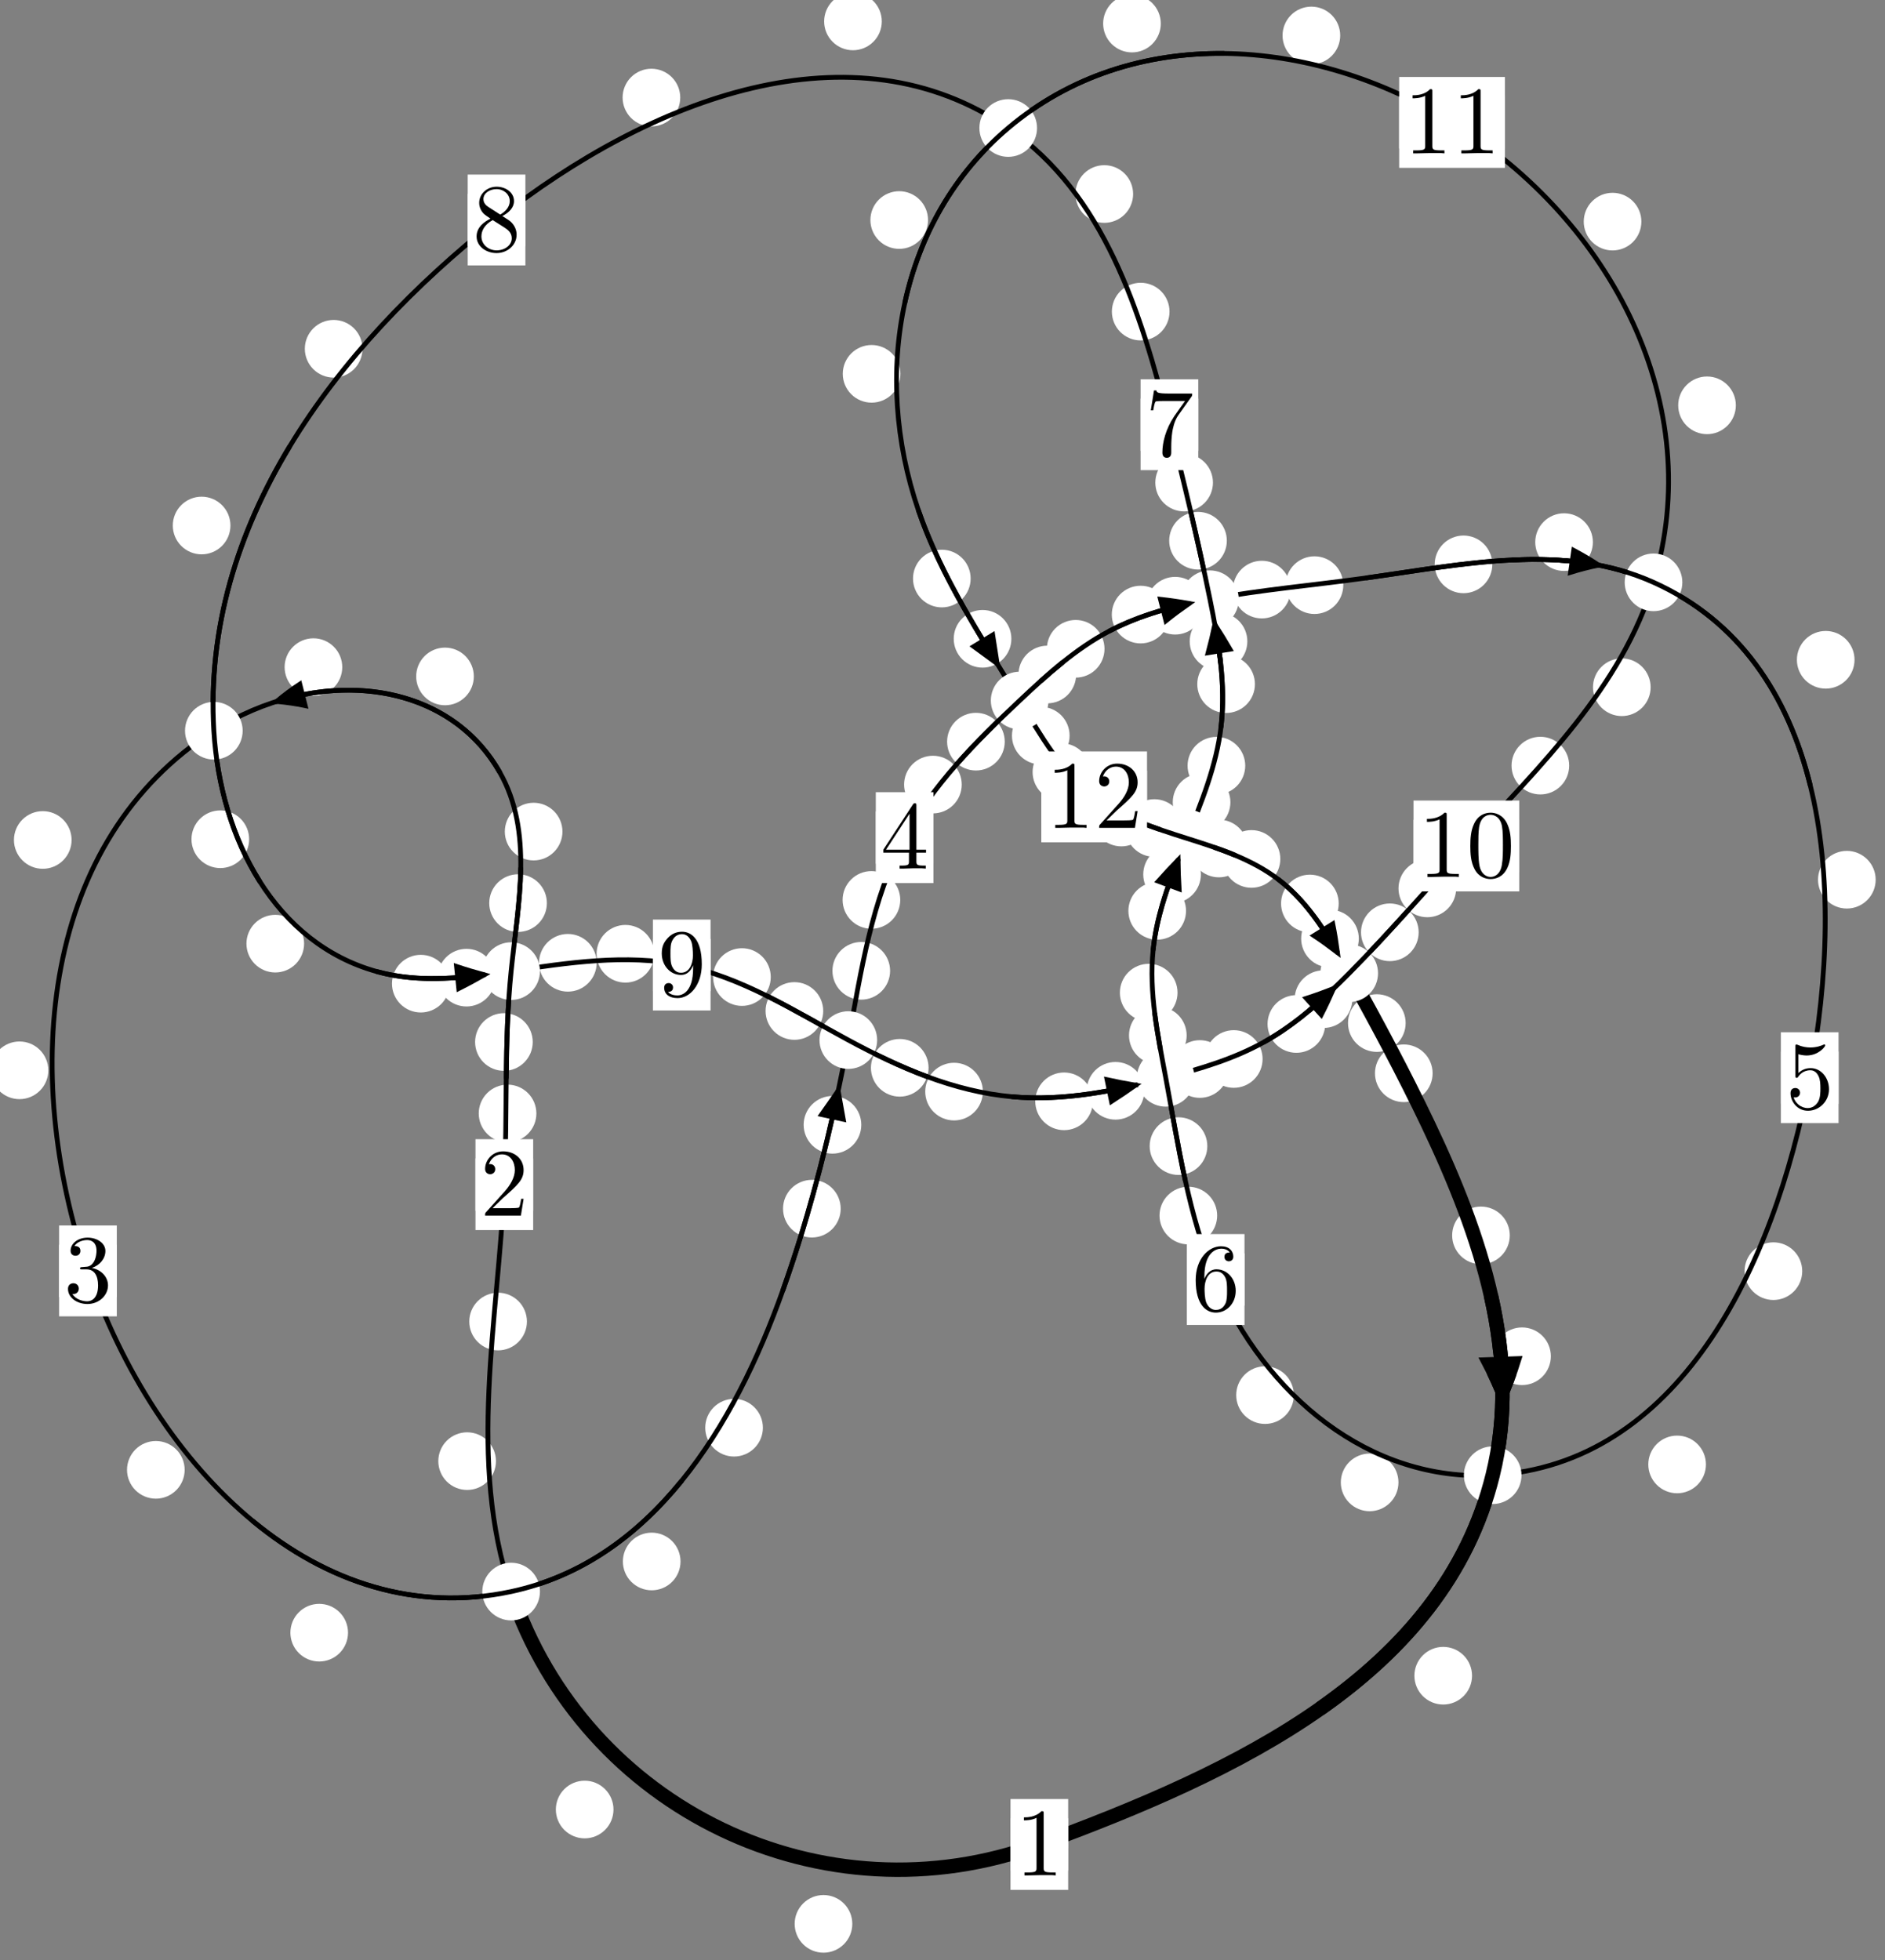 <?xml version="1.0"?>
<!-- Created by MetaPost 1.999 on 2021.07.06:0017 -->
<svg version="1.1" xmlns="http://www.w3.org/2000/svg" xmlns:xlink="http://www.w3.org/1999/xlink" width="195.455" height="203.206" viewBox="0 0 195.455 203.206">
<rect x="0" y="0" width="195.455" height="203.206" fill="#808080" stroke="none"/>
<!-- Original BoundingBox: -53.967941 -37.437454 141.487518 165.768677 -->
  <defs>
    <g transform="scale(0.01,0.01)" id="GLYPHcmr10_48">
      <path style="fill-rule: evenodd;" d="M460 -320C460 -400,455 -480,420 -554C374 -650,292 -666,250 -666C190 -666,117 -640,76 -547C44 -478,39 -400,39 -320C39 -245,43 -155,84 -79C127 2,200 22,249 22C303 22,379 1,423 -94C455 -163,460 -241,460 -320M249 -0C210 -0,151 -25,133 -121C122 -181,122 -273,122 -332C122 -396,122 -462,130 -516C149 -635,224 -644,249 -644C282 -644,348 -626,367 -527C377 -471,377 -395,377 -332C377 -257,377 -189,366 -125C351 -30,294 -0,249 -0"></path>
    </g>
    <g transform="scale(0.01,0.01)" id="GLYPHcmr10_49">
      <path style="fill-rule: evenodd;" d="M294 -640C294 -664,294 -666,271 -666C209 -602,121 -602,89 -602L89 -571C109 -571,168 -571,220 -597L220 -79C220 -43,217 -31,127 -31L95 -31L95 -0L257 -0L130 -3L217 -3L257 -3L297 -3L384 -3L419 -0L419 -31L387 -31C297 -31,294 -42,294 -79"></path>
    </g>
    <g transform="scale(0.01,0.01)" id="GLYPHcmr10_50">
      <path style="fill-rule: evenodd;" d="M127 -77L233 -180C389 -318,449 -372,449 -472C449 -586,359 -666,237 -666C124 -666,50 -574,50 -485C50 -429,100 -429,103 -429C120 -429,155 -441,155 -482C155 -508,137 -534,102 -534C94 -534,92 -534,89 -533C112 -598,166 -635,224 -635C315 -635,358 -554,358 -472C358 -392,308 -313,253 -251L61 -37C50 -26,50 -24,50 -0L421 -0L449 -174L424 -174C419 -144,412 -100,402 -85C395 -77,329 -77,307 -77"></path>
    </g>
    <g transform="scale(0.01,0.01)" id="GLYPHcmr10_51">
      <path style="fill-rule: evenodd;" d="M290 -352C372 -379,430 -449,430 -528C430 -610,342 -666,246 -666C145 -666,69 -606,69 -530C69 -497,91 -478,120 -478C151 -478,171 -500,171 -529C171 -579,124 -579,109 -579C140 -628,206 -641,242 -641C283 -641,338 -619,338 -529C338 -517,336 -459,310 -415C280 -367,246 -364,221 -363C213 -362,189 -360,182 -360C174 -359,167 -358,167 -348C167 -337,174 -337,191 -337L235 -337C317 -337,354 -269,354 -171C354 -35,285 -6,241 -6C198 -6,123 -23,88 -82C123 -77,154 -99,154 -137C154 -173,127 -193,98 -193C74 -193,42 -179,42 -135C42 -44,135 22,244 22C366 22,457 -69,457 -171C457 -253,394 -331,290 -352"></path>
    </g>
    <g transform="scale(0.01,0.01)" id="GLYPHcmr10_52">
      <path style="fill-rule: evenodd;" d="M294 -165L294 -78C294 -42,292 -31,218 -31L197 -31L197 -0L332 -0L238 -3L290 -3L332 -3L374 -3L427 -3L468 -0L468 -31L447 -31C373 -31,371 -42,371 -78L371 -165L471 -165L471 -196L371 -196L371 -651C371 -671,371 -677,355 -677C346 -677,343 -677,335 -665L28 -196L28 -165M300 -196L56 -196L300 -569"></path>
    </g>
    <g transform="scale(0.01,0.01)" id="GLYPHcmr10_53">
      <path style="fill-rule: evenodd;" d="M449 -201C449 -320,367 -420,259 -420C211 -420,168 -404,132 -369L132 -564C152 -558,185 -551,217 -551C340 -551,410 -642,410 -655C410 -661,407 -666,400 -666C399 -666,397 -666,392 -663C372 -654,323 -634,256 -634C216 -634,170 -641,123 -662C115 -665,113 -665,111 -665C101 -665,101 -657,101 -641L101 -345C101 -327,101 -319,115 -319C122 -319,124 -322,128 -328C139 -344,176 -398,257 -398C309 -398,334 -352,342 -334C358 -297,360 -258,360 -208C360 -173,360 -113,336 -71C312 -32,275 -6,229 -6C156 -6,99 -59,82 -118C85 -117,88 -116,99 -116C132 -116,149 -141,149 -165C149 -189,132 -214,99 -214C85 -214,50 -207,50 -161C50 -75,119 22,231 22C347 22,449 -74,449 -201"></path>
    </g>
    <g transform="scale(0.01,0.01)" id="GLYPHcmr10_54">
      <path style="fill-rule: evenodd;" d="M132 -328L132 -352C132 -605,256 -641,307 -641C331 -641,373 -635,395 -601C380 -601,340 -601,340 -556C340 -525,364 -510,386 -510C402 -510,432 -519,432 -558C432 -618,388 -666,305 -666C177 -666,42 -537,42 -316C42 -49,158 22,251 22C362 22,457 -72,457 -204C457 -331,368 -427,257 -427C189 -427,152 -376,132 -328M251 -6C188 -6,158 -66,152 -81C134 -128,134 -208,134 -226C134 -304,166 -404,256 -404C272 -404,318 -404,349 -342C367 -305,367 -254,367 -205C367 -157,367 -107,350 -71C320 -11,274 -6,251 -6"></path>
    </g>
    <g transform="scale(0.01,0.01)" id="GLYPHcmr10_55">
      <path style="fill-rule: evenodd;" d="M476 -609C485 -621,485 -623,485 -644L242 -644C120 -644,118 -657,114 -676L89 -676L56 -470L81 -470C84 -486,93 -549,106 -561C113 -567,191 -567,204 -567L411 -567C400 -551,321 -442,299 -409C209 -274,176 -135,176 -33C176 -23,176 22,222 22C268 22,268 -23,268 -33L268 -84C268 -139,271 -194,279 -248C283 -271,297 -357,341 -419"></path>
    </g>
    <g transform="scale(0.01,0.01)" id="GLYPHcmr10_56">
      <path style="fill-rule: evenodd;" d="M163 -457C117 -487,113 -521,113 -538C113 -599,178 -641,249 -641C322 -641,386 -589,386 -517C386 -460,347 -412,287 -377M309 -362C381 -399,430 -451,430 -517C430 -609,341 -666,250 -666C150 -666,69 -592,69 -499C69 -481,71 -436,113 -389C124 -377,161 -352,186 -335C128 -306,42 -250,42 -151C42 -45,144 22,249 22C362 22,457 -61,457 -168C457 -204,446 -249,408 -291C389 -312,373 -322,309 -362M209 -320L332 -242C360 -223,407 -193,407 -132C407 -58,332 -6,250 -6C164 -6,92 -68,92 -151C92 -209,124 -273,209 -320"></path>
    </g>
    <g transform="scale(0.01,0.01)" id="GLYPHcmr10_57">
      <path style="fill-rule: evenodd;" d="M367 -318L367 -286C367 -52,263 -6,205 -6C188 -6,134 -8,107 -42C151 -42,159 -71,159 -88C159 -119,135 -134,113 -134C97 -134,67 -125,67 -86C67 -19,121 22,206 22C335 22,457 -114,457 -329C457 -598,342 -666,253 -666C198 -666,149 -648,106 -603C65 -558,42 -516,42 -441C42 -316,130 -218,242 -218C303 -218,344 -260,367 -318M243 -241C227 -241,181 -241,150 -304C132 -341,132 -391,132 -440C132 -494,132 -541,153 -578C180 -628,218 -641,253 -641C299 -641,332 -607,349 -562C361 -530,365 -467,365 -421C365 -338,331 -241,243 -241"></path>
    </g>
  </defs>
  <path d="M88.376 199.449C88.376 198.656,88.061 197.896,87.5 197.335C86.94 196.775,86.179 196.46,85.387 196.46C84.594 196.46,83.834 196.775,83.273 197.335C82.713 197.896,82.398 198.656,82.398 199.449C82.398 200.241,82.713 201.002,83.273 201.562C83.834 202.123,84.594 202.437,85.387 202.437C86.179 202.437,86.94 202.123,87.5 201.562C88.061 201.002,88.376 200.241,88.376 199.449Z" style="fill: rgb(100%,100%,100%);stroke: none;"></path>
  <path d="M110.757 191.218C110.757 190.425,110.442 189.665,109.881 189.105C109.321 188.544,108.561 188.229,107.768 188.229C106.975 188.229,106.215 188.544,105.655 189.105C105.094 189.665,104.779 190.425,104.779 191.218C104.779 192.011,105.094 192.771,105.655 193.331C106.215 193.892,106.975 194.207,107.768 194.207C108.561 194.207,109.321 193.892,109.881 193.331C110.442 192.771,110.757 192.011,110.757 191.218Z" style="fill: rgb(100%,100%,100%);stroke: none;"></path>
  <path d="M51.425 151.477C51.425 150.684,51.11 149.924,50.55 149.363C49.989 148.803,49.229 148.488,48.437 148.488C47.644 148.488,46.884 148.803,46.323 149.363C45.763 149.924,45.448 150.684,45.448 151.477C45.448 152.269,45.763 153.03,46.323 153.59C46.884 154.151,47.644 154.465,48.437 154.465C49.229 154.465,49.989 154.151,50.55 153.59C51.11 153.03,51.425 152.269,51.425 151.477Z" style="fill: rgb(100%,100%,100%);stroke: none;"></path>
  <path d="M63.613 187.595C63.613 186.802,63.298 186.042,62.738 185.482C62.177 184.921,61.417 184.606,60.625 184.606C59.832 184.606,59.072 184.921,58.511 185.482C57.951 186.042,57.636 186.802,57.636 187.595C57.636 188.388,57.951 189.148,58.511 189.708C59.072 190.269,59.832 190.584,60.625 190.584C61.417 190.584,62.177 190.269,62.738 189.708C63.298 189.148,63.613 188.388,63.613 187.595Z" style="fill: rgb(100%,100%,100%);stroke: none;"></path>
  <path d="M55.618 115.434C55.618 114.641,55.303 113.881,54.742 113.32C54.182 112.76,53.422 112.445,52.629 112.445C51.836 112.445,51.076 112.76,50.516 113.32C49.955 113.881,49.64 114.641,49.64 115.434C49.64 116.226,49.955 116.987,50.516 117.547C51.076 118.108,51.836 118.423,52.629 118.423C53.422 118.423,54.182 118.108,54.742 117.547C55.303 116.987,55.618 116.226,55.618 115.434Z" style="fill: rgb(100%,100%,100%);stroke: none;"></path>
  <path d="M54.636 137.005C54.636 136.212,54.321 135.452,53.76 134.891C53.2 134.331,52.44 134.016,51.647 134.016C50.854 134.016,50.094 134.331,49.534 134.891C48.973 135.452,48.658 136.212,48.658 137.005C48.658 137.797,48.973 138.558,49.534 139.118C50.094 139.679,50.854 139.994,51.647 139.994C52.44 139.994,53.2 139.679,53.76 139.118C54.321 138.558,54.636 137.797,54.636 137.005Z" style="fill: rgb(100%,100%,100%);stroke: none;"></path>
  <path d="M56.706 93.626C56.706 92.834,56.392 92.073,55.831 91.513C55.271 90.952,54.51 90.637,53.718 90.637C52.925 90.637,52.165 90.952,51.604 91.513C51.044 92.073,50.729 92.834,50.729 93.626C50.729 94.419,51.044 95.179,51.604 95.74C52.165 96.3,52.925 96.615,53.718 96.615C54.51 96.615,55.271 96.3,55.831 95.74C56.392 95.179,56.706 94.419,56.706 93.626Z" style="fill: rgb(100%,100%,100%);stroke: none;"></path>
  <path d="M55.24 108.026C55.24 107.233,54.925 106.473,54.365 105.913C53.804 105.352,53.044 105.037,52.252 105.037C51.459 105.037,50.699 105.352,50.138 105.913C49.578 106.473,49.263 107.233,49.263 108.026C49.263 108.819,49.578 109.579,50.138 110.139C50.699 110.7,51.459 111.015,52.252 111.015C53.044 111.015,53.804 110.7,54.365 110.139C54.925 109.579,55.24 108.819,55.24 108.026Z" style="fill: rgb(100%,100%,100%);stroke: none;"></path>
  <path d="M49.131 70.126C49.131 69.334,48.816 68.574,48.256 68.013C47.695 67.453,46.935 67.138,46.143 67.138C45.35 67.138,44.59 67.453,44.029 68.013C43.469 68.574,43.154 69.334,43.154 70.126C43.154 70.919,43.469 71.679,44.029 72.24C44.59 72.8,45.35 73.115,46.143 73.115C46.935 73.115,47.695 72.8,48.256 72.24C48.816 71.679,49.131 70.919,49.131 70.126Z" style="fill: rgb(100%,100%,100%);stroke: none;"></path>
  <path d="M58.321 86.212C58.321 85.419,58.006 84.659,57.446 84.099C56.885 83.538,56.125 83.223,55.332 83.223C54.54 83.223,53.78 83.538,53.219 84.099C52.659 84.659,52.344 85.419,52.344 86.212C52.344 87.005,52.659 87.765,53.219 88.325C53.78 88.886,54.54 89.201,55.332 89.201C56.125 89.201,56.885 88.886,57.446 88.325C58.006 87.765,58.321 87.005,58.321 86.212Z" style="fill: rgb(100%,100%,100%);stroke: none;"></path>
  <path d="M7.424 87.081C7.424 86.288,7.109 85.528,6.548 84.967C5.988 84.407,5.228 84.092,4.435 84.092C3.642 84.092,2.882 84.407,2.322 84.967C1.761 85.528,1.446 86.288,1.446 87.081C1.446 87.873,1.761 88.633,2.322 89.194C2.882 89.754,3.642 90.069,4.435 90.069C5.228 90.069,5.988 89.754,6.548 89.194C7.109 88.633,7.424 87.873,7.424 87.081Z" style="fill: rgb(100%,100%,100%);stroke: none;"></path>
  <path d="M35.489 69.163C35.489 68.37,35.174 67.61,34.614 67.05C34.053 66.489,33.293 66.174,32.5 66.174C31.708 66.174,30.947 66.489,30.387 67.05C29.827 67.61,29.512 68.37,29.512 69.163C29.512 69.956,29.827 70.716,30.387 71.276C30.947 71.837,31.708 72.152,32.5 72.152C33.293 72.152,34.053 71.837,34.614 71.276C35.174 70.716,35.489 69.956,35.489 69.163Z" style="fill: rgb(100%,100%,100%);stroke: none;"></path>
  <path d="M19.148 152.379C19.148 151.586,18.833 150.826,18.273 150.266C17.712 149.705,16.952 149.39,16.16 149.39C15.367 149.39,14.607 149.705,14.046 150.266C13.486 150.826,13.171 151.586,13.171 152.379C13.171 153.172,13.486 153.932,14.046 154.492C14.607 155.053,15.367 155.368,16.16 155.368C16.952 155.368,17.712 155.053,18.273 154.492C18.833 153.932,19.148 153.172,19.148 152.379Z" style="fill: rgb(100%,100%,100%);stroke: none;"></path>
  <path d="M5.01 110.961C5.01 110.168,4.695 109.408,4.134 108.848C3.574 108.287,2.813 107.972,2.021 107.972C1.228 107.972,0.468 108.287,-0.093 108.848C-0.653 109.408,-0.968 110.168,-0.968 110.961C-0.968 111.754,-0.653 112.514,-0.093 113.074C0.468 113.635,1.228 113.95,2.021 113.95C2.813 113.95,3.574 113.635,4.134 113.074C4.695 112.514,5.01 111.754,5.01 110.961Z" style="fill: rgb(100%,100%,100%);stroke: none;"></path>
  <path d="M70.563 161.88C70.563 161.087,70.248 160.327,69.688 159.766C69.127 159.206,68.367 158.891,67.575 158.891C66.782 158.891,66.022 159.206,65.461 159.766C64.901 160.327,64.586 161.087,64.586 161.88C64.586 162.672,64.901 163.432,65.461 163.993C66.022 164.553,66.782 164.868,67.575 164.868C68.367 164.868,69.127 164.553,69.688 163.993C70.248 163.432,70.563 162.672,70.563 161.88Z" style="fill: rgb(100%,100%,100%);stroke: none;"></path>
  <path d="M36.087 169.261C36.087 168.468,35.772 167.708,35.212 167.148C34.651 166.587,33.891 166.272,33.098 166.272C32.306 166.272,31.545 166.587,30.985 167.148C30.424 167.708,30.11 168.468,30.11 169.261C30.11 170.054,30.424 170.814,30.985 171.374C31.545 171.935,32.306 172.25,33.098 172.25C33.891 172.25,34.651 171.935,35.212 171.374C35.772 170.814,36.087 170.054,36.087 169.261Z" style="fill: rgb(100%,100%,100%);stroke: none;"></path>
  <path d="M87.171 125.304C87.171 124.512,86.856 123.751,86.296 123.191C85.735 122.631,84.975 122.316,84.182 122.316C83.39 122.316,82.629 122.631,82.069 123.191C81.508 123.751,81.193 124.512,81.193 125.304C81.193 126.097,81.508 126.857,82.069 127.418C82.629 127.978,83.39 128.293,84.182 128.293C84.975 128.293,85.735 127.978,86.296 127.418C86.856 126.857,87.171 126.097,87.171 125.304Z" style="fill: rgb(100%,100%,100%);stroke: none;"></path>
  <path d="M79.103 148.011C79.103 147.219,78.788 146.458,78.227 145.898C77.667 145.337,76.907 145.022,76.114 145.022C75.321 145.022,74.561 145.337,74.001 145.898C73.44 146.458,73.125 147.219,73.125 148.011C73.125 148.804,73.44 149.564,74.001 150.125C74.561 150.685,75.321 151,76.114 151C76.907 151,77.667 150.685,78.227 150.125C78.788 149.564,79.103 148.804,79.103 148.011Z" style="fill: rgb(100%,100%,100%);stroke: none;"></path>
  <path d="M92.294 100.645C92.294 99.852,91.979 99.092,91.418 98.532C90.858 97.971,90.098 97.656,89.305 97.656C88.512 97.656,87.752 97.971,87.192 98.532C86.631 99.092,86.316 99.852,86.316 100.645C86.316 101.438,86.631 102.198,87.192 102.758C87.752 103.319,88.512 103.634,89.305 103.634C90.098 103.634,90.858 103.319,91.418 102.758C91.979 102.198,92.294 101.438,92.294 100.645Z" style="fill: rgb(100%,100%,100%);stroke: none;"></path>
  <path d="M89.307 116.61C89.307 115.817,88.992 115.057,88.432 114.497C87.871 113.936,87.111 113.621,86.319 113.621C85.526 113.621,84.766 113.936,84.205 114.497C83.645 115.057,83.33 115.817,83.33 116.61C83.33 117.403,83.645 118.163,84.205 118.723C84.766 119.284,85.526 119.599,86.319 119.599C87.111 119.599,87.871 119.284,88.432 118.723C88.992 118.163,89.307 117.403,89.307 116.61Z" style="fill: rgb(100%,100%,100%);stroke: none;"></path>
  <path d="M99.723 81.338C99.723 80.545,99.408 79.785,98.848 79.224C98.287 78.664,97.527 78.349,96.734 78.349C95.942 78.349,95.181 78.664,94.621 79.224C94.06 79.785,93.746 80.545,93.746 81.338C93.746 82.13,94.06 82.891,94.621 83.451C95.181 84.012,95.942 84.326,96.734 84.326C97.527 84.326,98.287 84.012,98.848 83.451C99.408 82.891,99.723 82.13,99.723 81.338Z" style="fill: rgb(100%,100%,100%);stroke: none;"></path>
  <path d="M93.347 93.296C93.347 92.504,93.032 91.744,92.471 91.183C91.911 90.623,91.151 90.308,90.358 90.308C89.565 90.308,88.805 90.623,88.245 91.183C87.684 91.744,87.369 92.504,87.369 93.296C87.369 94.089,87.684 94.849,88.245 95.41C88.805 95.97,89.565 96.285,90.358 96.285C91.151 96.285,91.911 95.97,92.471 95.41C93.032 94.849,93.347 94.089,93.347 93.296Z" style="fill: rgb(100%,100%,100%);stroke: none;"></path>
  <path d="M111.585 69.927C111.585 69.134,111.27 68.374,110.709 67.814C110.149 67.253,109.389 66.938,108.596 66.938C107.803 66.938,107.043 67.253,106.482 67.814C105.922 68.374,105.607 69.134,105.607 69.927C105.607 70.72,105.922 71.48,106.482 72.04C107.043 72.601,107.803 72.916,108.596 72.916C109.389 72.916,110.149 72.601,110.709 72.04C111.27 71.48,111.585 70.72,111.585 69.927Z" style="fill: rgb(100%,100%,100%);stroke: none;"></path>
  <path d="M104.182 76.889C104.182 76.096,103.867 75.336,103.307 74.775C102.746 74.215,101.986 73.9,101.193 73.9C100.401 73.9,99.64 74.215,99.08 74.775C98.519 75.336,98.205 76.096,98.205 76.889C98.205 77.681,98.519 78.442,99.08 79.002C99.64 79.563,100.401 79.877,101.193 79.877C101.986 79.877,102.746 79.563,103.307 79.002C103.867 78.442,104.182 77.681,104.182 76.889Z" style="fill: rgb(100%,100%,100%);stroke: none;"></path>
  <path d="M121.26 63.713C121.26 62.921,120.945 62.16,120.384 61.6C119.824 61.04,119.064 60.725,118.271 60.725C117.478 60.725,116.718 61.04,116.158 61.6C115.597 62.16,115.282 62.921,115.282 63.713C115.282 64.506,115.597 65.266,116.158 65.827C116.718 66.387,117.478 66.702,118.271 66.702C119.064 66.702,119.824 66.387,120.384 65.827C120.945 65.266,121.26 64.506,121.26 63.713Z" style="fill: rgb(100%,100%,100%);stroke: none;"></path>
  <path d="M114.526 67.262C114.526 66.47,114.211 65.71,113.651 65.149C113.09 64.589,112.33 64.274,111.538 64.274C110.745 64.274,109.985 64.589,109.424 65.149C108.864 65.71,108.549 66.47,108.549 67.262C108.549 68.055,108.864 68.815,109.424 69.376C109.985 69.936,110.745 70.251,111.538 70.251C112.33 70.251,113.09 69.936,113.651 69.376C114.211 68.815,114.526 68.055,114.526 67.262Z" style="fill: rgb(100%,100%,100%);stroke: none;"></path>
  <path d="M133.826 61.123C133.826 60.331,133.511 59.571,132.95 59.01C132.39 58.45,131.63 58.135,130.837 58.135C130.044 58.135,129.284 58.45,128.723 59.01C128.163 59.571,127.848 60.331,127.848 61.123C127.848 61.916,128.163 62.676,128.723 63.237C129.284 63.797,130.044 64.112,130.837 64.112C131.63 64.112,132.39 63.797,132.95 63.237C133.511 62.676,133.826 61.916,133.826 61.123Z" style="fill: rgb(100%,100%,100%);stroke: none;"></path>
  <path d="M124.84 62.794C124.84 62.001,124.526 61.241,123.965 60.681C123.405 60.12,122.644 59.805,121.852 59.805C121.059 59.805,120.299 60.12,119.738 60.681C119.178 61.241,118.863 62.001,118.863 62.794C118.863 63.587,119.178 64.347,119.738 64.907C120.299 65.468,121.059 65.783,121.852 65.783C122.644 65.783,123.405 65.468,123.965 64.907C124.526 64.347,124.84 63.587,124.84 62.794Z" style="fill: rgb(100%,100%,100%);stroke: none;"></path>
  <path d="M154.739 58.509C154.739 57.716,154.424 56.956,153.864 56.395C153.303 55.835,152.543 55.52,151.75 55.52C150.958 55.52,150.198 55.835,149.637 56.395C149.077 56.956,148.762 57.716,148.762 58.509C148.762 59.301,149.077 60.062,149.637 60.622C150.198 61.183,150.958 61.497,151.75 61.497C152.543 61.497,153.303 61.183,153.864 60.622C154.424 60.062,154.739 59.301,154.739 58.509Z" style="fill: rgb(100%,100%,100%);stroke: none;"></path>
  <path d="M139.285 60.663C139.285 59.87,138.97 59.11,138.41 58.55C137.849 57.989,137.089 57.674,136.296 57.674C135.504 57.674,134.744 57.989,134.183 58.55C133.623 59.11,133.308 59.87,133.308 60.663C133.308 61.456,133.623 62.216,134.183 62.776C134.744 63.337,135.504 63.652,136.296 63.652C137.089 63.652,137.849 63.337,138.41 62.776C138.97 62.216,139.285 61.456,139.285 60.663Z" style="fill: rgb(100%,100%,100%);stroke: none;"></path>
  <path d="M192.296 68.401C192.296 67.609,191.981 66.848,191.421 66.288C190.86 65.727,190.1 65.412,189.308 65.412C188.515 65.412,187.755 65.727,187.194 66.288C186.634 66.848,186.319 67.609,186.319 68.401C186.319 69.194,186.634 69.954,187.194 70.515C187.755 71.075,188.515 71.39,189.308 71.39C190.1 71.39,190.86 71.075,191.421 70.515C191.981 69.954,192.296 69.194,192.296 68.401Z" style="fill: rgb(100%,100%,100%);stroke: none;"></path>
  <path d="M165.166 56.202C165.166 55.409,164.851 54.649,164.291 54.089C163.73 53.528,162.97 53.213,162.178 53.213C161.385 53.213,160.625 53.528,160.064 54.089C159.504 54.649,159.189 55.409,159.189 56.202C159.189 56.995,159.504 57.755,160.064 58.315C160.625 58.876,161.385 59.191,162.178 59.191C162.97 59.191,163.73 58.876,164.291 58.315C164.851 57.755,165.166 56.995,165.166 56.202Z" style="fill: rgb(100%,100%,100%);stroke: none;"></path>
  <path d="M186.872 131.782C186.872 130.989,186.557 130.229,185.996 129.669C185.436 129.108,184.676 128.793,183.883 128.793C183.09 128.793,182.33 129.108,181.77 129.669C181.209 130.229,180.894 130.989,180.894 131.782C180.894 132.575,181.209 133.335,181.77 133.895C182.33 134.456,183.09 134.771,183.883 134.771C184.676 134.771,185.436 134.456,185.996 133.895C186.557 133.335,186.872 132.575,186.872 131.782Z" style="fill: rgb(100%,100%,100%);stroke: none;"></path>
  <path d="M194.488 91.201C194.488 90.408,194.173 89.648,193.612 89.087C193.052 88.527,192.291 88.212,191.499 88.212C190.706 88.212,189.946 88.527,189.385 89.087C188.825 89.648,188.51 90.408,188.51 91.201C188.51 91.993,188.825 92.753,189.385 93.314C189.946 93.874,190.706 94.189,191.499 94.189C192.291 94.189,193.052 93.874,193.612 93.314C194.173 92.753,194.488 91.993,194.488 91.201Z" style="fill: rgb(100%,100%,100%);stroke: none;"></path>
  <path d="M145.006 153.681C145.006 152.888,144.691 152.128,144.13 151.568C143.57 151.007,142.81 150.692,142.017 150.692C141.224 150.692,140.464 151.007,139.904 151.568C139.343 152.128,139.028 152.888,139.028 153.681C139.028 154.474,139.343 155.234,139.904 155.794C140.464 156.355,141.224 156.67,142.017 156.67C142.81 156.67,143.57 156.355,144.13 155.794C144.691 155.234,145.006 154.474,145.006 153.681Z" style="fill: rgb(100%,100%,100%);stroke: none;"></path>
  <path d="M176.889 151.819C176.889 151.026,176.574 150.266,176.013 149.706C175.453 149.145,174.693 148.83,173.9 148.83C173.107 148.83,172.347 149.145,171.786 149.706C171.226 150.266,170.911 151.026,170.911 151.819C170.911 152.612,171.226 153.372,171.786 153.932C172.347 154.493,173.107 154.808,173.9 154.808C174.693 154.808,175.453 154.493,176.013 153.932C176.574 153.372,176.889 152.612,176.889 151.819Z" style="fill: rgb(100%,100%,100%);stroke: none;"></path>
  <path d="M126.207 126.019C126.207 125.226,125.892 124.466,125.332 123.905C124.771 123.345,124.011 123.03,123.219 123.03C122.426 123.03,121.666 123.345,121.105 123.905C120.545 124.466,120.23 125.226,120.23 126.019C120.23 126.811,120.545 127.571,121.105 128.132C121.666 128.692,122.426 129.007,123.219 129.007C124.011 129.007,124.771 128.692,125.332 128.132C125.892 127.571,126.207 126.811,126.207 126.019Z" style="fill: rgb(100%,100%,100%);stroke: none;"></path>
  <path d="M134.158 144.632C134.158 143.839,133.843 143.079,133.283 142.518C132.722 141.958,131.962 141.643,131.17 141.643C130.377 141.643,129.617 141.958,129.056 142.518C128.496 143.079,128.181 143.839,128.181 144.632C128.181 145.424,128.496 146.184,129.056 146.745C129.617 147.305,130.377 147.62,131.17 147.62C131.962 147.62,132.722 147.305,133.283 146.745C133.843 146.184,134.158 145.424,134.158 144.632Z" style="fill: rgb(100%,100%,100%);stroke: none;"></path>
  <path d="M123.044 107.341C123.044 106.548,122.729 105.788,122.169 105.228C121.608 104.667,120.848 104.352,120.055 104.352C119.263 104.352,118.502 104.667,117.942 105.228C117.381 105.788,117.066 106.548,117.066 107.341C117.066 108.134,117.381 108.894,117.942 109.454C118.502 110.015,119.263 110.33,120.055 110.33C120.848 110.33,121.608 110.015,122.169 109.454C122.729 108.894,123.044 108.134,123.044 107.341Z" style="fill: rgb(100%,100%,100%);stroke: none;"></path>
  <path d="M125.187 118.819C125.187 118.026,124.872 117.266,124.312 116.706C123.751 116.145,122.991 115.83,122.198 115.83C121.406 115.83,120.645 116.145,120.085 116.706C119.524 117.266,119.209 118.026,119.209 118.819C119.209 119.612,119.524 120.372,120.085 120.932C120.645 121.493,121.406 121.808,122.198 121.808C122.991 121.808,123.751 121.493,124.312 120.932C124.872 120.372,125.187 119.612,125.187 118.819Z" style="fill: rgb(100%,100%,100%);stroke: none;"></path>
  <path d="M122.979 94.429C122.979 93.636,122.664 92.876,122.104 92.316C121.543 91.755,120.783 91.44,119.99 91.44C119.198 91.44,118.437 91.755,117.877 92.316C117.316 92.876,117.002 93.636,117.002 94.429C117.002 95.222,117.316 95.982,117.877 96.542C118.437 97.103,119.198 97.418,119.99 97.418C120.783 97.418,121.543 97.103,122.104 96.542C122.664 95.982,122.979 95.222,122.979 94.429Z" style="fill: rgb(100%,100%,100%);stroke: none;"></path>
  <path d="M122.098 102.908C122.098 102.115,121.783 101.355,121.222 100.795C120.662 100.234,119.902 99.919,119.109 99.919C118.316 99.919,117.556 100.234,116.996 100.795C116.435 101.355,116.12 102.115,116.12 102.908C116.12 103.701,116.435 104.461,116.996 105.021C117.556 105.582,118.316 105.897,119.109 105.897C119.902 105.897,120.662 105.582,121.222 105.021C121.783 104.461,122.098 103.701,122.098 102.908Z" style="fill: rgb(100%,100%,100%);stroke: none;"></path>
  <path d="M127.58 83.165C127.58 82.373,127.265 81.613,126.705 81.052C126.145 80.492,125.384 80.177,124.592 80.177C123.799 80.177,123.039 80.492,122.478 81.052C121.918 81.613,121.603 82.373,121.603 83.165C121.603 83.958,121.918 84.718,122.478 85.279C123.039 85.839,123.799 86.154,124.592 86.154C125.384 86.154,126.145 85.839,126.705 85.279C127.265 84.718,127.58 83.958,127.58 83.165Z" style="fill: rgb(100%,100%,100%);stroke: none;"></path>
  <path d="M124.521 90.649C124.521 89.857,124.206 89.096,123.645 88.536C123.085 87.976,122.325 87.661,121.532 87.661C120.739 87.661,119.979 87.976,119.419 88.536C118.858 89.096,118.543 89.857,118.543 90.649C118.543 91.442,118.858 92.202,119.419 92.763C119.979 93.323,120.739 93.638,121.532 93.638C122.325 93.638,123.085 93.323,123.645 92.763C124.206 92.202,124.521 91.442,124.521 90.649Z" style="fill: rgb(100%,100%,100%);stroke: none;"></path>
  <path d="M130.123 70.927C130.123 70.135,129.808 69.374,129.248 68.814C128.687 68.253,127.927 67.939,127.134 67.939C126.342 67.939,125.581 68.253,125.021 68.814C124.461 69.374,124.146 70.135,124.146 70.927C124.146 71.72,124.461 72.48,125.021 73.041C125.581 73.601,126.342 73.916,127.134 73.916C127.927 73.916,128.687 73.601,129.248 73.041C129.808 72.48,130.123 71.72,130.123 70.927Z" style="fill: rgb(100%,100%,100%);stroke: none;"></path>
  <path d="M129.118 79.381C129.118 78.588,128.803 77.828,128.242 77.267C127.682 76.707,126.922 76.392,126.129 76.392C125.336 76.392,124.576 76.707,124.016 77.267C123.455 77.828,123.14 78.588,123.14 79.381C123.14 80.173,123.455 80.933,124.016 81.494C124.576 82.054,125.336 82.369,126.129 82.369C126.922 82.369,127.682 82.054,128.242 81.494C128.803 80.933,129.118 80.173,129.118 79.381Z" style="fill: rgb(100%,100%,100%);stroke: none;"></path>
  <path d="M127.21 56.056C127.21 55.263,126.895 54.503,126.335 53.942C125.774 53.382,125.014 53.067,124.222 53.067C123.429 53.067,122.669 53.382,122.108 53.942C121.548 54.503,121.233 55.263,121.233 56.056C121.233 56.848,121.548 57.608,122.108 58.169C122.669 58.729,123.429 59.044,124.222 59.044C125.014 59.044,125.774 58.729,126.335 58.169C126.895 57.608,127.21 56.848,127.21 56.056Z" style="fill: rgb(100%,100%,100%);stroke: none;"></path>
  <path d="M129.337 66.489C129.337 65.697,129.022 64.937,128.462 64.376C127.901 63.816,127.141 63.501,126.348 63.501C125.556 63.501,124.795 63.816,124.235 64.376C123.674 64.937,123.36 65.697,123.36 66.489C123.36 67.282,123.674 68.042,124.235 68.603C124.795 69.163,125.556 69.478,126.348 69.478C127.141 69.478,127.901 69.163,128.462 68.603C129.022 68.042,129.337 67.282,129.337 66.489Z" style="fill: rgb(100%,100%,100%);stroke: none;"></path>
  <path d="M121.268 32.305C121.268 31.512,120.953 30.752,120.392 30.191C119.832 29.631,119.072 29.316,118.279 29.316C117.486 29.316,116.726 29.631,116.166 30.191C115.605 30.752,115.29 31.512,115.29 32.305C115.29 33.097,115.605 33.857,116.166 34.418C116.726 34.978,117.486 35.293,118.279 35.293C119.072 35.293,119.832 34.978,120.392 34.418C120.953 33.857,121.268 33.097,121.268 32.305Z" style="fill: rgb(100%,100%,100%);stroke: none;"></path>
  <path d="M125.771 50.032C125.771 49.239,125.456 48.479,124.896 47.918C124.335 47.358,123.575 47.043,122.782 47.043C121.99 47.043,121.229 47.358,120.669 47.918C120.108 48.479,119.794 49.239,119.794 50.032C119.794 50.824,120.108 51.584,120.669 52.145C121.229 52.705,121.99 53.02,122.782 53.02C123.575 53.02,124.335 52.705,124.896 52.145C125.456 51.584,125.771 50.824,125.771 50.032Z" style="fill: rgb(100%,100%,100%);stroke: none;"></path>
  <path d="M91.433 2.22C91.433 1.427,91.118 0.667,90.557 0.107C89.997 -0.454,89.237 -0.769,88.444 -0.769C87.651 -0.769,86.891 -0.454,86.331 0.107C85.77 0.667,85.455 1.427,85.455 2.22C85.455 3.013,85.77 3.773,86.331 4.333C86.891 4.894,87.651 5.209,88.444 5.209C89.237 5.209,89.997 4.894,90.557 4.333C91.118 3.773,91.433 3.013,91.433 2.22Z" style="fill: rgb(100%,100%,100%);stroke: none;"></path>
  <path d="M117.493 20.113C117.493 19.321,117.178 18.56,116.618 18C116.057 17.439,115.297 17.125,114.505 17.125C113.712 17.125,112.952 17.439,112.391 18C111.831 18.56,111.516 19.321,111.516 20.113C111.516 20.906,111.831 21.666,112.391 22.227C112.952 22.787,113.712 23.102,114.505 23.102C115.297 23.102,116.057 22.787,116.618 22.227C117.178 21.666,117.493 20.906,117.493 20.113Z" style="fill: rgb(100%,100%,100%);stroke: none;"></path>
  <path d="M37.586 36.157C37.586 35.364,37.271 34.604,36.71 34.044C36.15 33.483,35.39 33.168,34.597 33.168C33.804 33.168,33.044 33.483,32.484 34.044C31.923 34.604,31.608 35.364,31.608 36.157C31.608 36.95,31.923 37.71,32.484 38.27C33.044 38.831,33.804 39.146,34.597 39.146C35.39 39.146,36.15 38.831,36.71 38.27C37.271 37.71,37.586 36.95,37.586 36.157Z" style="fill: rgb(100%,100%,100%);stroke: none;"></path>
  <path d="M70.534 10.115C70.534 9.322,70.219 8.562,69.659 8.002C69.098 7.441,68.338 7.126,67.545 7.126C66.753 7.126,65.993 7.441,65.432 8.002C64.872 8.562,64.557 9.322,64.557 10.115C64.557 10.908,64.872 11.668,65.432 12.228C65.993 12.789,66.753 13.104,67.545 13.104C68.338 13.104,69.098 12.789,69.659 12.228C70.219 11.668,70.534 10.908,70.534 10.115Z" style="fill: rgb(100%,100%,100%);stroke: none;"></path>
  <path d="M25.833 87.005C25.833 86.212,25.518 85.452,24.957 84.891C24.397 84.331,23.637 84.016,22.844 84.016C22.051 84.016,21.291 84.331,20.731 84.891C20.17 85.452,19.855 86.212,19.855 87.005C19.855 87.797,20.17 88.558,20.731 89.118C21.291 89.679,22.051 89.993,22.844 89.993C23.637 89.993,24.397 89.679,24.957 89.118C25.518 88.558,25.833 87.797,25.833 87.005Z" style="fill: rgb(100%,100%,100%);stroke: none;"></path>
  <path d="M23.894 54.481C23.894 53.688,23.579 52.928,23.019 52.367C22.458 51.807,21.698 51.492,20.906 51.492C20.113 51.492,19.353 51.807,18.792 52.367C18.232 52.928,17.917 53.688,17.917 54.481C17.917 55.273,18.232 56.033,18.792 56.594C19.353 57.154,20.113 57.469,20.906 57.469C21.698 57.469,22.458 57.154,23.019 56.594C23.579 56.033,23.894 55.273,23.894 54.481Z" style="fill: rgb(100%,100%,100%);stroke: none;"></path>
  <path d="M46.621 101.977C46.621 101.185,46.306 100.424,45.746 99.864C45.185 99.303,44.425 98.988,43.633 98.988C42.84 98.988,42.08 99.303,41.519 99.864C40.959 100.424,40.644 101.185,40.644 101.977C40.644 102.77,40.959 103.53,41.519 104.091C42.08 104.651,42.84 104.966,43.633 104.966C44.425 104.966,45.185 104.651,45.746 104.091C46.306 103.53,46.621 102.77,46.621 101.977Z" style="fill: rgb(100%,100%,100%);stroke: none;"></path>
  <path d="M31.532 97.829C31.532 97.037,31.217 96.277,30.656 95.716C30.096 95.156,29.336 94.841,28.543 94.841C27.75 94.841,26.99 95.156,26.43 95.716C25.869 96.277,25.554 97.037,25.554 97.829C25.554 98.622,25.869 99.382,26.43 99.943C26.99 100.503,27.75 100.818,28.543 100.818C29.336 100.818,30.096 100.503,30.656 99.943C31.217 99.382,31.532 98.622,31.532 97.829Z" style="fill: rgb(100%,100%,100%);stroke: none;"></path>
  <path d="M61.869 99.814C61.869 99.021,61.554 98.261,60.994 97.701C60.433 97.14,59.673 96.825,58.881 96.825C58.088 96.825,57.328 97.14,56.767 97.701C56.207 98.261,55.892 99.021,55.892 99.814C55.892 100.607,56.207 101.367,56.767 101.927C57.328 102.488,58.088 102.803,58.881 102.803C59.673 102.803,60.433 102.488,60.994 101.927C61.554 101.367,61.869 100.607,61.869 99.814Z" style="fill: rgb(100%,100%,100%);stroke: none;"></path>
  <path d="M51.358 101.354C51.358 100.562,51.043 99.802,50.483 99.241C49.922 98.681,49.162 98.366,48.37 98.366C47.577 98.366,46.817 98.681,46.256 99.241C45.696 99.802,45.381 100.562,45.381 101.354C45.381 102.147,45.696 102.907,46.256 103.468C46.817 104.028,47.577 104.343,48.37 104.343C49.162 104.343,49.922 104.028,50.483 103.468C51.043 102.907,51.358 102.147,51.358 101.354Z" style="fill: rgb(100%,100%,100%);stroke: none;"></path>
  <path d="M79.92 101.292C79.92 100.499,79.606 99.739,79.045 99.179C78.485 98.618,77.724 98.303,76.932 98.303C76.139 98.303,75.379 98.618,74.818 99.179C74.258 99.739,73.943 100.499,73.943 101.292C73.943 102.085,74.258 102.845,74.818 103.405C75.379 103.966,76.139 104.281,76.932 104.281C77.724 104.281,78.485 103.966,79.045 103.405C79.606 102.845,79.92 102.085,79.92 101.292Z" style="fill: rgb(100%,100%,100%);stroke: none;"></path>
  <path d="M67.838 98.879C67.838 98.086,67.523 97.326,66.963 96.766C66.402 96.205,65.642 95.89,64.849 95.89C64.057 95.89,63.296 96.205,62.736 96.766C62.175 97.326,61.86 98.086,61.86 98.879C61.86 99.672,62.175 100.432,62.736 100.992C63.296 101.553,64.057 101.868,64.849 101.868C65.642 101.868,66.402 101.553,66.963 100.992C67.523 100.432,67.838 99.672,67.838 98.879Z" style="fill: rgb(100%,100%,100%);stroke: none;"></path>
  <path d="M96.284 110.7C96.284 109.908,95.969 109.148,95.408 108.587C94.848 108.027,94.088 107.712,93.295 107.712C92.502 107.712,91.742 108.027,91.182 108.587C90.621 109.148,90.306 109.908,90.306 110.7C90.306 111.493,90.621 112.253,91.182 112.814C91.742 113.374,92.502 113.689,93.295 113.689C94.088 113.689,94.848 113.374,95.408 112.814C95.969 112.253,96.284 111.493,96.284 110.7Z" style="fill: rgb(100%,100%,100%);stroke: none;"></path>
  <path d="M85.36 104.81C85.36 104.017,85.045 103.257,84.484 102.696C83.924 102.136,83.164 101.821,82.371 101.821C81.578 101.821,80.818 102.136,80.258 102.696C79.697 103.257,79.382 104.017,79.382 104.81C79.382 105.602,79.697 106.363,80.258 106.923C80.818 107.484,81.578 107.799,82.371 107.799C83.164 107.799,83.924 107.484,84.484 106.923C85.045 106.363,85.36 105.602,85.36 104.81Z" style="fill: rgb(100%,100%,100%);stroke: none;"></path>
  <path d="M113.324 114.175C113.324 113.382,113.009 112.622,112.448 112.062C111.888 111.501,111.128 111.186,110.335 111.186C109.542 111.186,108.782 111.501,108.221 112.062C107.661 112.622,107.346 113.382,107.346 114.175C107.346 114.968,107.661 115.728,108.221 116.288C108.782 116.849,109.542 117.164,110.335 117.164C111.128 117.164,111.888 116.849,112.448 116.288C113.009 115.728,113.324 114.968,113.324 114.175Z" style="fill: rgb(100%,100%,100%);stroke: none;"></path>
  <path d="M101.915 113.167C101.915 112.375,101.6 111.615,101.039 111.054C100.479 110.494,99.718 110.179,98.926 110.179C98.133 110.179,97.373 110.494,96.812 111.054C96.252 111.615,95.937 112.375,95.937 113.167C95.937 113.96,96.252 114.72,96.812 115.281C97.373 115.841,98.133 116.156,98.926 116.156C99.718 116.156,100.479 115.841,101.039 115.281C101.6 114.72,101.915 113.96,101.915 113.167Z" style="fill: rgb(100%,100%,100%);stroke: none;"></path>
  <path d="M127.397 110.826C127.397 110.033,127.082 109.273,126.521 108.713C125.961 108.152,125.201 107.837,124.408 107.837C123.615 107.837,122.855 108.152,122.295 108.713C121.734 109.273,121.419 110.033,121.419 110.826C121.419 111.619,121.734 112.379,122.295 112.939C122.855 113.5,123.615 113.815,124.408 113.815C125.201 113.815,125.961 113.5,126.521 112.939C127.082 112.379,127.397 111.619,127.397 110.826Z" style="fill: rgb(100%,100%,100%);stroke: none;"></path>
  <path d="M118.655 113.084C118.655 112.292,118.34 111.532,117.78 110.971C117.219 110.411,116.459 110.096,115.667 110.096C114.874 110.096,114.114 110.411,113.553 110.971C112.993 111.532,112.678 112.292,112.678 113.084C112.678 113.877,112.993 114.637,113.553 115.198C114.114 115.758,114.874 116.073,115.667 116.073C116.459 116.073,117.219 115.758,117.78 115.198C118.34 114.637,118.655 113.877,118.655 113.084Z" style="fill: rgb(100%,100%,100%);stroke: none;"></path>
  <path d="M137.409 106.156C137.409 105.363,137.094 104.603,136.534 104.043C135.973 103.482,135.213 103.167,134.421 103.167C133.628 103.167,132.868 103.482,132.307 104.043C131.747 104.603,131.432 105.363,131.432 106.156C131.432 106.949,131.747 107.709,132.307 108.269C132.868 108.83,133.628 109.145,134.421 109.145C135.213 109.145,135.973 108.83,136.534 108.269C137.094 107.709,137.409 106.949,137.409 106.156Z" style="fill: rgb(100%,100%,100%);stroke: none;"></path>
  <path d="M130.918 109.786C130.918 108.994,130.603 108.233,130.043 107.673C129.482 107.112,128.722 106.798,127.93 106.798C127.137 106.798,126.377 107.112,125.816 107.673C125.256 108.233,124.941 108.994,124.941 109.786C124.941 110.579,125.256 111.339,125.816 111.9C126.377 112.46,127.137 112.775,127.93 112.775C128.722 112.775,129.482 112.46,130.043 111.9C130.603 111.339,130.918 110.579,130.918 109.786Z" style="fill: rgb(100%,100%,100%);stroke: none;"></path>
  <path d="M147.101 96.654C147.101 95.861,146.786 95.101,146.225 94.541C145.665 93.98,144.905 93.665,144.112 93.665C143.319 93.665,142.559 93.98,141.999 94.541C141.438 95.101,141.123 95.861,141.123 96.654C141.123 97.447,141.438 98.207,141.999 98.767C142.559 99.328,143.319 99.643,144.112 99.643C144.905 99.643,145.665 99.328,146.225 98.767C146.786 98.207,147.101 97.447,147.101 96.654Z" style="fill: rgb(100%,100%,100%);stroke: none;"></path>
  <path d="M140.222 103.583C140.222 102.791,139.907 102.031,139.346 101.47C138.786 100.91,138.026 100.595,137.233 100.595C136.44 100.595,135.68 100.91,135.12 101.47C134.559 102.031,134.244 102.791,134.244 103.583C134.244 104.376,134.559 105.136,135.12 105.697C135.68 106.257,136.44 106.572,137.233 106.572C138.026 106.572,138.786 106.257,139.346 105.697C139.907 105.136,140.222 104.376,140.222 103.583Z" style="fill: rgb(100%,100%,100%);stroke: none;"></path>
  <path d="M162.709 79.372C162.709 78.579,162.394 77.819,161.834 77.259C161.273 76.698,160.513 76.383,159.72 76.383C158.928 76.383,158.168 76.698,157.607 77.259C157.047 77.819,156.732 78.579,156.732 79.372C156.732 80.165,157.047 80.925,157.607 81.485C158.168 82.046,158.928 82.361,159.72 82.361C160.513 82.361,161.273 82.046,161.834 81.485C162.394 80.925,162.709 80.165,162.709 79.372Z" style="fill: rgb(100%,100%,100%);stroke: none;"></path>
  <path d="M150.988 92.102C150.988 91.309,150.673 90.549,150.112 89.988C149.552 89.428,148.791 89.113,147.999 89.113C147.206 89.113,146.446 89.428,145.885 89.988C145.325 90.549,145.01 91.309,145.01 92.102C145.01 92.894,145.325 93.655,145.885 94.215C146.446 94.775,147.206 95.09,147.999 95.09C148.791 95.09,149.552 94.775,150.112 94.215C150.673 93.655,150.988 92.894,150.988 92.102Z" style="fill: rgb(100%,100%,100%);stroke: none;"></path>
  <path d="M179.99 42.021C179.99 41.228,179.675 40.468,179.114 39.908C178.554 39.347,177.794 39.032,177.001 39.032C176.208 39.032,175.448 39.347,174.888 39.908C174.327 40.468,174.012 41.228,174.012 42.021C174.012 42.814,174.327 43.574,174.888 44.134C175.448 44.695,176.208 45.01,177.001 45.01C177.794 45.01,178.554 44.695,179.114 44.134C179.675 43.574,179.99 42.814,179.99 42.021Z" style="fill: rgb(100%,100%,100%);stroke: none;"></path>
  <path d="M171.153 71.247C171.153 70.454,170.838 69.694,170.278 69.134C169.717 68.573,168.957 68.258,168.164 68.258C167.372 68.258,166.612 68.573,166.051 69.134C165.491 69.694,165.176 70.454,165.176 71.247C165.176 72.04,165.491 72.8,166.051 73.36C166.612 73.921,167.372 74.236,168.164 74.236C168.957 74.236,169.717 73.921,170.278 73.36C170.838 72.8,171.153 72.04,171.153 71.247Z" style="fill: rgb(100%,100%,100%);stroke: none;"></path>
  <path d="M138.965 3.678C138.965 2.885,138.65 2.125,138.089 1.564C137.529 1.004,136.769 0.689,135.976 0.689C135.183 0.689,134.423 1.004,133.863 1.564C133.302 2.125,132.987 2.885,132.987 3.678C132.987 4.47,133.302 5.23,133.863 5.791C134.423 6.351,135.183 6.666,135.976 6.666C136.769 6.666,137.529 6.351,138.089 5.791C138.65 5.23,138.965 4.47,138.965 3.678Z" style="fill: rgb(100%,100%,100%);stroke: none;"></path>
  <path d="M170.194 22.975C170.194 22.183,169.88 21.422,169.319 20.862C168.759 20.301,167.998 19.987,167.206 19.987C166.413 19.987,165.653 20.301,165.092 20.862C164.532 21.422,164.217 22.183,164.217 22.975C164.217 23.768,164.532 24.528,165.092 25.089C165.653 25.649,166.413 25.964,167.206 25.964C167.998 25.964,168.759 25.649,169.319 25.089C169.88 24.528,170.194 23.768,170.194 22.975Z" style="fill: rgb(100%,100%,100%);stroke: none;"></path>
  <path d="M96.228 22.811C96.228 22.018,95.913 21.258,95.353 20.698C94.792 20.137,94.032 19.822,93.239 19.822C92.447 19.822,91.687 20.137,91.126 20.698C90.566 21.258,90.251 22.018,90.251 22.811C90.251 23.604,90.566 24.364,91.126 24.924C91.687 25.485,92.447 25.8,93.239 25.8C94.032 25.8,94.792 25.485,95.353 24.924C95.913 24.364,96.228 23.604,96.228 22.811Z" style="fill: rgb(100%,100%,100%);stroke: none;"></path>
  <path d="M120.362 2.444C120.362 1.651,120.047 0.891,119.487 0.33C118.926 -0.23,118.166 -0.545,117.373 -0.545C116.581 -0.545,115.821 -0.23,115.26 0.33C114.7 0.891,114.385 1.651,114.385 2.444C114.385 3.236,114.7 3.996,115.26 4.557C115.821 5.117,116.581 5.432,117.373 5.432C118.166 5.432,118.926 5.117,119.487 4.557C120.047 3.996,120.362 3.236,120.362 2.444Z" style="fill: rgb(100%,100%,100%);stroke: none;"></path>
  <path d="M100.646 59.979C100.646 59.186,100.332 58.426,99.771 57.866C99.211 57.305,98.45 56.99,97.658 56.99C96.865 56.99,96.105 57.305,95.544 57.866C94.984 58.426,94.669 59.186,94.669 59.979C94.669 60.772,94.984 61.532,95.544 62.092C96.105 62.653,96.865 62.968,97.658 62.968C98.45 62.968,99.211 62.653,99.771 62.092C100.332 61.532,100.646 60.772,100.646 59.979Z" style="fill: rgb(100%,100%,100%);stroke: none;"></path>
  <path d="M93.364 38.756C93.364 37.963,93.049 37.203,92.488 36.642C91.928 36.082,91.168 35.767,90.375 35.767C89.582 35.767,88.822 36.082,88.262 36.642C87.701 37.203,87.386 37.963,87.386 38.756C87.386 39.548,87.701 40.308,88.262 40.869C88.822 41.429,89.582 41.744,90.375 41.744C91.168 41.744,91.928 41.429,92.488 40.869C93.049 40.308,93.364 39.548,93.364 38.756Z" style="fill: rgb(100%,100%,100%);stroke: none;"></path>
  <path d="M110.907 76.265C110.907 75.472,110.592 74.712,110.032 74.151C109.471 73.591,108.711 73.276,107.918 73.276C107.126 73.276,106.365 73.591,105.805 74.151C105.244 74.712,104.929 75.472,104.929 76.265C104.929 77.057,105.244 77.817,105.805 78.378C106.365 78.938,107.126 79.253,107.918 79.253C108.711 79.253,109.471 78.938,110.032 78.378C110.592 77.817,110.907 77.057,110.907 76.265Z" style="fill: rgb(100%,100%,100%);stroke: none;"></path>
  <path d="M104.869 66.225C104.869 65.432,104.554 64.672,103.994 64.112C103.433 63.551,102.673 63.236,101.88 63.236C101.088 63.236,100.327 63.551,99.767 64.112C99.206 64.672,98.892 65.432,98.892 66.225C98.892 67.018,99.206 67.778,99.767 68.338C100.327 68.899,101.088 69.214,101.88 69.214C102.673 69.214,103.433 68.899,103.994 68.338C104.554 67.778,104.869 67.018,104.869 66.225Z" style="fill: rgb(100%,100%,100%);stroke: none;"></path>
  <path d="M119.262 84.754C119.262 83.961,118.947 83.201,118.386 82.641C117.826 82.08,117.066 81.765,116.273 81.765C115.48 81.765,114.72 82.08,114.16 82.641C113.599 83.201,113.284 83.961,113.284 84.754C113.284 85.547,113.599 86.307,114.16 86.867C114.72 87.428,115.48 87.743,116.273 87.743C117.066 87.743,117.826 87.428,118.386 86.867C118.947 86.307,119.262 85.547,119.262 84.754Z" style="fill: rgb(100%,100%,100%);stroke: none;"></path>
  <path d="M113.048 80.042C113.048 79.249,112.733 78.489,112.172 77.929C111.612 77.368,110.852 77.053,110.059 77.053C109.266 77.053,108.506 77.368,107.946 77.929C107.385 78.489,107.07 79.249,107.07 80.042C107.07 80.835,107.385 81.595,107.946 82.155C108.506 82.716,109.266 83.031,110.059 83.031C110.852 83.031,111.612 82.716,112.172 82.155C112.733 81.595,113.048 80.835,113.048 80.042Z" style="fill: rgb(100%,100%,100%);stroke: none;"></path>
  <path d="M129.379 87.965C129.379 87.173,129.064 86.412,128.503 85.852C127.943 85.291,127.182 84.976,126.39 84.976C125.597 84.976,124.837 85.291,124.276 85.852C123.716 86.412,123.401 87.173,123.401 87.965C123.401 88.758,123.716 89.518,124.276 90.079C124.837 90.639,125.597 90.954,126.39 90.954C127.182 90.954,127.943 90.639,128.503 90.079C129.064 89.518,129.379 88.758,129.379 87.965Z" style="fill: rgb(100%,100%,100%);stroke: none;"></path>
  <path d="M122.68 85.844C122.68 85.052,122.365 84.291,121.805 83.731C121.244 83.17,120.484 82.856,119.691 82.856C118.899 82.856,118.139 83.17,117.578 83.731C117.018 84.291,116.703 85.052,116.703 85.844C116.703 86.637,117.018 87.397,117.578 87.958C118.139 88.518,118.899 88.833,119.691 88.833C120.484 88.833,121.244 88.518,121.805 87.958C122.365 87.397,122.68 86.637,122.68 85.844Z" style="fill: rgb(100%,100%,100%);stroke: none;"></path>
  <path d="M138.81 93.666C138.81 92.873,138.495 92.113,137.935 91.552C137.374 90.992,136.614 90.677,135.821 90.677C135.029 90.677,134.269 90.992,133.708 91.552C133.148 92.113,132.833 92.873,132.833 93.666C132.833 94.458,133.148 95.219,133.708 95.779C134.269 96.34,135.029 96.654,135.821 96.654C136.614 96.654,137.374 96.34,137.935 95.779C138.495 95.219,138.81 94.458,138.81 93.666Z" style="fill: rgb(100%,100%,100%);stroke: none;"></path>
  <path d="M132.755 89.048C132.755 88.255,132.441 87.495,131.88 86.934C131.32 86.374,130.559 86.059,129.767 86.059C128.974 86.059,128.214 86.374,127.653 86.934C127.093 87.495,126.778 88.255,126.778 89.048C126.778 89.84,127.093 90.6,127.653 91.161C128.214 91.721,128.974 92.036,129.767 92.036C130.559 92.036,131.32 91.721,131.88 91.161C132.441 90.6,132.755 89.84,132.755 89.048Z" style="fill: rgb(100%,100%,100%);stroke: none;"></path>
  <path d="M145.752 106.063C145.752 105.271,145.437 104.511,144.876 103.95C144.316 103.39,143.556 103.075,142.763 103.075C141.97 103.075,141.21 103.39,140.65 103.95C140.089 104.511,139.774 105.271,139.774 106.063C139.774 106.856,140.089 107.616,140.65 108.177C141.21 108.737,141.97 109.052,142.763 109.052C143.556 109.052,144.316 108.737,144.876 108.177C145.437 107.616,145.752 106.856,145.752 106.063Z" style="fill: rgb(100%,100%,100%);stroke: none;"></path>
  <path d="M140.895 97.305C140.895 96.513,140.58 95.753,140.019 95.192C139.459 94.632,138.699 94.317,137.906 94.317C137.113 94.317,136.353 94.632,135.793 95.192C135.232 95.753,134.917 96.513,134.917 97.305C134.917 98.098,135.232 98.858,135.793 99.419C136.353 99.979,137.113 100.294,137.906 100.294C138.699 100.294,139.459 99.979,140.019 99.419C140.58 98.858,140.895 98.098,140.895 97.305Z" style="fill: rgb(100%,100%,100%);stroke: none;"></path>
  <path d="M156.549 128.074C156.549 127.282,156.234 126.521,155.674 125.961C155.113 125.4,154.353 125.086,153.56 125.086C152.768 125.086,152.008 125.4,151.447 125.961C150.887 126.521,150.572 127.282,150.572 128.074C150.572 128.867,150.887 129.627,151.447 130.188C152.008 130.748,152.768 131.063,153.56 131.063C154.353 131.063,155.113 130.748,155.674 130.188C156.234 129.627,156.549 128.867,156.549 128.074Z" style="fill: rgb(100%,100%,100%);stroke: none;"></path>
  <path d="M148.548 111.268C148.548 110.475,148.233 109.715,147.672 109.155C147.112 108.594,146.352 108.279,145.559 108.279C144.766 108.279,144.006 108.594,143.446 109.155C142.885 109.715,142.57 110.475,142.57 111.268C142.57 112.061,142.885 112.821,143.446 113.381C144.006 113.942,144.766 114.257,145.559 114.257C146.352 114.257,147.112 113.942,147.672 113.381C148.233 112.821,148.548 112.061,148.548 111.268Z" style="fill: rgb(100%,100%,100%);stroke: none;"></path>
  <path d="M152.635 173.723C152.635 172.93,152.32 172.17,151.76 171.609C151.199 171.049,150.439 170.734,149.646 170.734C148.854 170.734,148.094 171.049,147.533 171.609C146.973 172.17,146.658 172.93,146.658 173.723C146.658 174.515,146.973 175.275,147.533 175.836C148.094 176.396,148.854 176.711,149.646 176.711C150.439 176.711,151.199 176.396,151.76 175.836C152.32 175.275,152.635 174.515,152.635 173.723Z" style="fill: rgb(100%,100%,100%);stroke: none;"></path>
  <path d="M160.808 140.605C160.808 139.812,160.493 139.052,159.933 138.491C159.372 137.931,158.612 137.616,157.82 137.616C157.027 137.616,156.267 137.931,155.706 138.491C155.146 139.052,154.831 139.812,154.831 140.605C154.831 141.397,155.146 142.157,155.706 142.718C156.267 143.278,157.027 143.593,157.82 143.593C158.612 143.593,159.372 143.278,159.933 142.718C160.493 142.157,160.808 141.397,160.808 140.605Z" style="fill: rgb(100%,100%,100%);stroke: none;"></path>
  <path d="M107.768 191.218C85.387 199.449,60.625 187.595,53 165C48.437 151.477,51.647 137.005,52.293 122.812C52.629 115.434,52.252 108.026,53 100.676C53.718 93.626,55.332 86.212,51.804 80.036C46.143 70.126,32.5 69.163,22.174 75.756C4.435 87.081,2.021 110.961,9.12 131.757C16.16 152.379,33.098 169.261,53 165C67.575 161.88,76.114 148.011,81.189 133.727C84.182 125.304,86.319 116.61,87.962 107.825C89.305 100.645,90.358 93.296,93.801 86.839C96.734 81.338,101.193 76.889,105.729 72.624C108.596 69.927,111.538 67.262,115.023 65.425C118.271 63.713,121.852 62.794,125.458 62.123C130.837 61.123,136.296 60.663,141.714 59.908C151.75 58.509,162.178 56.202,171.452 60.372C189.308 68.401,191.499 91.201,187.647 111.724C183.883 131.782,173.9 151.819,154.776 152.936C142.017 153.681,131.17 144.632,126.052 132.65C123.219 126.019,122.198 118.819,120.876 111.738C120.055 107.341,119.109 102.908,119.572 98.451C119.99 94.429,121.532 90.649,123.06 86.911C124.592 83.165,126.129 79.381,126.607 75.358C127.134 70.927,126.348 66.489,125.458 62.123C124.222 56.056,122.782 50.032,121.258 44.03C118.279 32.305,114.505 20.113,104.542 13.273C88.444 2.22,67.545 10.115,51.488 22.807C34.597 36.157,20.906 54.481,22.174 75.756C22.844 87.005,28.543 97.829,39.111 100.734C43.633 101.977,48.37 101.354,53 100.676C58.881 99.814,64.849 98.879,70.688 100.045C76.932 101.292,82.371 104.81,87.962 107.825C93.295 110.7,98.926 113.167,104.969 113.701C110.335 114.175,115.667 113.084,120.876 111.738C124.408 110.826,127.93 109.786,131.116 108.004C134.421 106.156,137.233 103.583,139.899 100.898C144.112 96.654,147.999 92.102,152.05 87.702C159.72 79.372,168.164 71.247,171.452 60.372C177.001 42.021,167.206 22.975,150.562 12.69C135.976 3.678,117.373 2.444,104.542 13.273C93.239 22.811,90.375 38.756,95.231 52.908C97.658 59.979,101.88 66.225,105.729 72.624C107.918 76.265,110.059 80.042,113.452 82.615C116.273 84.754,119.691 85.844,123.06 86.911C126.39 87.965,129.767 89.048,132.548 91.169C135.821 93.666,137.906 97.305,139.899 100.898C142.763 106.063,145.559 111.268,148.098 116.601C153.56 128.074,157.82 140.605,154.776 152.936C149.646 173.723,128.19 183.707,107.768 191.218" style="stroke:rgb(0%,0%,0%); stroke-width: 0.498;stroke-linecap: round;stroke-linejoin: round;stroke-miterlimit: 10;fill: none;"></path>
  <path d="M107.768 191.218C85.387 199.449,60.625 187.595,53 165" style="stroke:rgb(0%,0%,0%); stroke-width: 1.494;stroke-linecap: round;stroke-linejoin: round;stroke-miterlimit: 10;fill: none;"></path>
  <path d="M139.899 100.898C142.763 106.063,145.559 111.268,148.098 116.601C153.56 128.074,157.82 140.605,154.776 152.936C149.646 173.723,128.19 183.707,107.768 191.218" style="stroke:rgb(0%,0%,0%); stroke-width: 1.494;stroke-linecap: round;stroke-linejoin: round;stroke-miterlimit: 10;fill: none;"></path>
  <path d="M55.989 165C55.989 164.207,55.674 163.447,55.113 162.887C54.553 162.326,53.793 162.011,53 162.011C52.207 162.011,51.447 162.326,50.887 162.887C50.326 163.447,50.011 164.207,50.011 165C50.011 165.793,50.326 166.553,50.887 167.113C51.447 167.674,52.207 167.989,53 167.989C53.793 167.989,54.553 167.674,55.113 167.113C55.674 166.553,55.989 165.793,55.989 165Z" style="fill: rgb(100%,100%,100%);stroke: none;"></path>
  <path d="M26.237 157.71C33.839 163.975,43.049 167.13,53 165C60.287 163.44,66.066 159.193,70.657 153.55" style="stroke:rgb(0%,0%,0%); stroke-width: 0.498;stroke-linecap: round;stroke-linejoin: round;stroke-miterlimit: 10;fill: none;"></path>
  <path d="M25.162 75.756C25.162 74.963,24.847 74.203,24.287 73.643C23.726 73.082,22.966 72.767,22.174 72.767C21.381 72.767,20.621 73.082,20.06 73.643C19.5 74.203,19.185 74.963,19.185 75.756C19.185 76.549,19.5 77.309,20.06 77.869C20.621 78.43,21.381 78.745,22.174 78.745C22.966 78.745,23.726 78.43,24.287 77.869C24.847 77.309,25.162 76.549,25.162 75.756Z" style="fill: rgb(100%,100%,100%);stroke: none;"></path>
  <path d="M30.021 46.309C24.645 55.219,21.54 65.118,22.174 75.756C22.509 81.38,24.101 86.899,26.931 91.374" style="stroke:rgb(0%,0%,0%); stroke-width: 0.498;stroke-linecap: round;stroke-linejoin: round;stroke-miterlimit: 10;fill: none;"></path>
  <path d="M90.951 107.825C90.951 107.032,90.636 106.272,90.075 105.711C89.515 105.151,88.755 104.836,87.962 104.836C87.169 104.836,86.409 105.151,85.849 105.711C85.288 106.272,84.973 107.032,84.973 107.825C84.973 108.617,85.288 109.377,85.849 109.938C86.409 110.498,87.169 110.813,87.962 110.813C88.755 110.813,89.515 110.498,90.075 109.938C90.636 109.377,90.951 108.617,90.951 107.825Z" style="fill: rgb(100%,100%,100%);stroke: none;"></path>
  <path d="M79.57 103.272C82.409 104.684,85.166 106.317,87.962 107.825C90.628 109.263,93.369 110.598,96.199 111.641" style="stroke:rgb(0%,0%,0%); stroke-width: 0.498;stroke-linecap: round;stroke-linejoin: round;stroke-miterlimit: 10;fill: none;"></path>
  <path d="M128.447 62.123C128.447 61.331,128.132 60.571,127.572 60.01C127.011 59.45,126.251 59.135,125.458 59.135C124.666 59.135,123.906 59.45,123.345 60.01C122.785 60.571,122.47 61.331,122.47 62.123C122.47 62.916,122.785 63.676,123.345 64.237C123.906 64.797,124.666 65.112,125.458 65.112C126.251 65.112,127.011 64.797,127.572 64.237C128.132 63.676,128.447 62.916,128.447 62.123Z" style="fill: rgb(100%,100%,100%);stroke: none;"></path>
  <path d="M126.564 68.716C126.322 66.507,125.903 64.306,125.458 62.123C124.84 59.089,124.171 56.067,123.466 53.052" style="stroke:rgb(0%,0%,0%); stroke-width: 0.498;stroke-linecap: round;stroke-linejoin: round;stroke-miterlimit: 10;fill: none;"></path>
  <path d="M157.765 152.936C157.765 152.143,157.45 151.383,156.89 150.823C156.329 150.262,155.569 149.947,154.776 149.947C153.984 149.947,153.223 150.262,152.663 150.823C152.103 151.383,151.788 152.143,151.788 152.936C151.788 153.729,152.103 154.489,152.663 155.049C153.223 155.61,153.984 155.925,154.776 155.925C155.569 155.925,156.329 155.61,156.89 155.049C157.45 154.489,157.765 153.729,157.765 152.936Z" style="fill: rgb(100%,100%,100%);stroke: none;"></path>
  <path d="M154.627 134.447C155.994 140.555,156.298 146.77,154.776 152.936C152.211 163.329,145.565 171.022,137.007 177.055" style="stroke:rgb(0%,0%,0%); stroke-width: 1.494;stroke-linecap: round;stroke-linejoin: round;stroke-miterlimit: 10;fill: none;"></path>
  <path d="M126.049 86.911C126.049 86.118,125.734 85.358,125.174 84.798C124.613 84.237,123.853 83.922,123.06 83.922C122.268 83.922,121.508 84.237,120.947 84.798C120.387 85.358,120.072 86.118,120.072 86.911C120.072 87.704,120.387 88.464,120.947 89.024C121.508 89.585,122.268 89.9,123.06 89.9C123.853 89.9,124.613 89.585,125.174 89.024C125.734 88.464,126.049 87.704,126.049 86.911Z" style="fill: rgb(100%,100%,100%);stroke: none;"></path>
  <path d="M118.051 85.165C119.679 85.838,121.376 86.378,123.06 86.911C124.725 87.438,126.402 87.972,128.01 88.64" style="stroke:rgb(0%,0%,0%); stroke-width: 0.498;stroke-linecap: round;stroke-linejoin: round;stroke-miterlimit: 10;fill: none;"></path>
  <path d="M107.53 13.273C107.53 12.48,107.215 11.72,106.655 11.159C106.094 10.599,105.334 10.284,104.542 10.284C103.749 10.284,102.989 10.599,102.428 11.159C101.868 11.72,101.553 12.48,101.553 13.273C101.553 14.065,101.868 14.826,102.428 15.386C102.989 15.946,103.749 16.261,104.542 16.261C105.334 16.261,106.094 15.946,106.655 15.386C107.215 14.826,107.53 14.065,107.53 13.273Z" style="fill: rgb(100%,100%,100%);stroke: none;"></path>
  <path d="M126.894 5.541C118.816 5.459,110.957 7.858,104.542 13.273C98.89 18.042,95.349 24.413,93.827 31.36" style="stroke:rgb(0%,0%,0%); stroke-width: 0.498;stroke-linecap: round;stroke-linejoin: round;stroke-miterlimit: 10;fill: none;"></path>
  <path d="M55.989 100.676C55.989 99.883,55.674 99.123,55.113 98.562C54.553 98.002,53.793 97.687,53 97.687C52.207 97.687,51.447 98.002,50.887 98.562C50.326 99.123,50.011 99.883,50.011 100.676C50.011 101.468,50.326 102.229,50.887 102.789C51.447 103.35,52.207 103.665,53 103.665C53.793 103.665,54.553 103.35,55.113 102.789C55.674 102.229,55.989 101.468,55.989 100.676Z" style="fill: rgb(100%,100%,100%);stroke: none;"></path>
  <path d="M52.492 111.733C52.533 108.04,52.626 104.351,53 100.676C53.359 97.151,53.942 93.535,53.994 90.028" style="stroke:rgb(0%,0%,0%); stroke-width: 0.498;stroke-linecap: round;stroke-linejoin: round;stroke-miterlimit: 10;fill: none;"></path>
  <path d="M123.865 111.738C123.865 110.946,123.55 110.186,122.99 109.625C122.429 109.065,121.669 108.75,120.876 108.75C120.084 108.75,119.323 109.065,118.763 109.625C118.202 110.186,117.888 110.946,117.888 111.738C117.888 112.531,118.202 113.291,118.763 113.852C119.323 114.412,120.084 114.727,120.876 114.727C121.669 114.727,122.429 114.412,122.99 113.852C123.55 113.291,123.865 112.531,123.865 111.738Z" style="fill: rgb(100%,100%,100%);stroke: none;"></path>
  <path d="M122.897 122.363C122.123 118.849,121.537 115.279,120.876 111.738C120.466 109.54,120.024 107.332,119.743 105.117" style="stroke:rgb(0%,0%,0%); stroke-width: 0.498;stroke-linecap: round;stroke-linejoin: round;stroke-miterlimit: 10;fill: none;"></path>
  <path d="M174.441 60.372C174.441 59.58,174.126 58.82,173.566 58.259C173.005 57.699,172.245 57.384,171.452 57.384C170.66 57.384,169.899 57.699,169.339 58.259C168.779 58.82,168.464 59.58,168.464 60.372C168.464 61.165,168.779 61.925,169.339 62.486C169.899 63.046,170.66 63.361,171.452 63.361C172.245 63.361,173.005 63.046,173.566 62.486C174.126 61.925,174.441 61.165,174.441 60.372Z" style="fill: rgb(100%,100%,100%);stroke: none;"></path>
  <path d="M156.869 58.051C161.889 57.821,166.815 58.287,171.452 60.372C180.38 64.387,185.392 72.094,187.69 81.363" style="stroke:rgb(0%,0%,0%); stroke-width: 0.498;stroke-linecap: round;stroke-linejoin: round;stroke-miterlimit: 10;fill: none;"></path>
  <path d="M108.717 72.624C108.717 71.831,108.402 71.071,107.842 70.51C107.281 69.95,106.521 69.635,105.729 69.635C104.936 69.635,104.176 69.95,103.615 70.51C103.055 71.071,102.74 71.831,102.74 72.624C102.74 73.416,103.055 74.176,103.615 74.737C104.176 75.297,104.936 75.612,105.729 75.612C106.521 75.612,107.281 75.297,107.842 74.737C108.402 74.176,108.717 73.416,108.717 72.624Z" style="fill: rgb(100%,100%,100%);stroke: none;"></path>
  <path d="M99.164 79.268C101.212 76.935,103.461 74.756,105.729 72.624C107.162 71.275,108.614 69.935,110.144 68.702" style="stroke:rgb(0%,0%,0%); stroke-width: 0.498;stroke-linecap: round;stroke-linejoin: round;stroke-miterlimit: 10;fill: none;"></path>
  <path d="M142.887 100.898C142.887 100.106,142.572 99.345,142.012 98.785C141.451 98.225,140.691 97.91,139.899 97.91C139.106 97.91,138.346 98.225,137.785 98.785C137.225 99.345,136.91 100.106,136.91 100.898C136.91 101.691,137.225 102.451,137.785 103.012C138.346 103.572,139.106 103.887,139.899 103.887C140.691 103.887,141.451 103.572,142.012 103.012C142.572 102.451,142.887 101.691,142.887 100.898Z" style="fill: rgb(100%,100%,100%);stroke: none;"></path>
  <path d="M135.747 104.765C137.196 103.555,138.566 102.241,139.899 100.898C142.005 98.776,144.03 96.577,146.035 94.358" style="stroke:rgb(0%,0%,0%); stroke-width: 0.498;stroke-linecap: round;stroke-linejoin: round;stroke-miterlimit: 10;fill: none;"></path>
  <path d="M148.098 116.601C152.468 125.78,156.068 135.635,155.775 145.523" style="stroke:rgb(0%,0%,0%); stroke-width: 0.498;stroke-linecap: round;stroke-linejoin: round;stroke-miterlimit: 10;fill: none;"></path>
  <path d="M153.706 140.971C154.488 142.447,155.182 143.964,155.775 145.523C156.459 144.001,157.04 142.438,157.531 140.842Z" style="stroke:rgb(0%,0%,0%); stroke-width: 0.498;fill: rgb(0%,0%,0%);"></path>
  <path d="M148.098 116.601C152.468 125.78,156.068 135.635,155.775 145.523" style="stroke:rgb(0%,0%,0%); stroke-width: 0.498;stroke-linecap: round;stroke-linejoin: round;stroke-miterlimit: 10;fill: none;"></path>
  <path d="M154.601 142.762C155.027 143.668,155.419 144.588,155.775 145.523C156.185 144.61,156.558 143.682,156.897 142.741Z" style="stroke:rgb(0%,0%,0%); stroke-width: 0.498;fill: rgb(0%,0%,0%);"></path>
  <path d="M51.804 80.036C47.275 72.108,37.638 69.906,28.677 72.718" style="stroke:rgb(0%,0%,0%); stroke-width: 0.498;stroke-linecap: round;stroke-linejoin: round;stroke-miterlimit: 10;fill: none;"></path>
  <path d="M31.084 70.928C30.257 71.472,29.452 72.07,28.677 72.718C29.684 72.808,30.675 72.954,31.645 73.154Z" style="stroke:rgb(0%,0%,0%); stroke-width: 0.498;fill: rgb(0%,0%,0%);"></path>
  <path d="M81.189 133.727C83.584 126.989,85.43 120.077,86.914 113.083" style="stroke:rgb(0%,0%,0%); stroke-width: 0.498;stroke-linecap: round;stroke-linejoin: round;stroke-miterlimit: 10;fill: none;"></path>
  <path d="M87.44 116.037C87.272 115.051,87.096 114.067,86.914 113.083C86.348 113.908,85.775 114.728,85.197 115.544Z" style="stroke:rgb(0%,0%,0%); stroke-width: 0.498;fill: rgb(0%,0%,0%);"></path>
  <path d="M115.023 65.425C117.621 64.056,120.433 63.193,123.3 62.56" style="stroke:rgb(0%,0%,0%); stroke-width: 0.498;stroke-linecap: round;stroke-linejoin: round;stroke-miterlimit: 10;fill: none;"></path>
  <path d="M120.896 64.355C121.675 63.73,122.479 63.134,123.3 62.56C122.314 62.385,121.324 62.238,120.331 62.13Z" style="stroke:rgb(0%,0%,0%); stroke-width: 0.498;fill: rgb(0%,0%,0%);"></path>
  <path d="M141.714 59.908C149.743 58.789,158.022 57.088,165.762 58.588" style="stroke:rgb(0%,0%,0%); stroke-width: 0.498;stroke-linecap: round;stroke-linejoin: round;stroke-miterlimit: 10;fill: none;"></path>
  <path d="M162.855 59.333C163.813 59.039,164.782 58.788,165.762 58.588C164.927 58.037,164.065 57.53,163.18 57.06Z" style="stroke:rgb(0%,0%,0%); stroke-width: 0.498;fill: rgb(0%,0%,0%);"></path>
  <path d="M119.572 98.451C119.907 95.233,120.96 92.171,122.151 89.161" style="stroke:rgb(0%,0%,0%); stroke-width: 0.498;stroke-linecap: round;stroke-linejoin: round;stroke-miterlimit: 10;fill: none;"></path>
  <path d="M122.258 92.159C122.197 91.162,122.167 90.162,122.151 89.161C121.454 89.88,120.768 90.609,120.107 91.356Z" style="stroke:rgb(0%,0%,0%); stroke-width: 0.498;fill: rgb(0%,0%,0%);"></path>
  <path d="M126.607 75.358C127.029 71.813,126.61 68.264,125.97 64.751" style="stroke:rgb(0%,0%,0%); stroke-width: 0.498;stroke-linecap: round;stroke-linejoin: round;stroke-miterlimit: 10;fill: none;"></path>
  <path d="M127.54 67.307C127.041 66.443,126.513 65.592,125.97 64.751C125.759 65.73,125.531 66.704,125.273 67.669Z" style="stroke:rgb(0%,0%,0%); stroke-width: 0.498;fill: rgb(0%,0%,0%);"></path>
  <path d="M39.111 100.734C42.728 101.729,46.483 101.529,50.212 101.062" style="stroke:rgb(0%,0%,0%); stroke-width: 0.498;stroke-linecap: round;stroke-linejoin: round;stroke-miterlimit: 10;fill: none;"></path>
  <path d="M47.568 102.48C48.461 102.036,49.341 101.557,50.212 101.062C49.245 100.796,48.285 100.513,47.339 100.196Z" style="stroke:rgb(0%,0%,0%); stroke-width: 0.498;fill: rgb(0%,0%,0%);"></path>
  <path d="M104.969 113.701C109.262 114.08,113.532 113.458,117.737 112.505" style="stroke:rgb(0%,0%,0%); stroke-width: 0.498;stroke-linecap: round;stroke-linejoin: round;stroke-miterlimit: 10;fill: none;"></path>
  <path d="M115.252 114.186C116.092 113.646,116.919 113.083,117.737 112.505C116.75 112.336,115.767 112.149,114.791 111.936Z" style="stroke:rgb(0%,0%,0%); stroke-width: 0.498;fill: rgb(0%,0%,0%);"></path>
  <path d="M131.116 108.004C133.76 106.526,136.088 104.583,138.279 102.491" style="stroke:rgb(0%,0%,0%); stroke-width: 0.498;stroke-linecap: round;stroke-linejoin: round;stroke-miterlimit: 10;fill: none;"></path>
  <path d="M136.995 105.203C137.45 104.313,137.875 103.407,138.279 102.491C137.345 102.853,136.404 103.194,135.454 103.501Z" style="stroke:rgb(0%,0%,0%); stroke-width: 0.498;fill: rgb(0%,0%,0%);"></path>
  <path d="M95.231 52.908C97.172 58.565,100.263 63.694,103.392 68.795" style="stroke:rgb(0%,0%,0%); stroke-width: 0.498;stroke-linecap: round;stroke-linejoin: round;stroke-miterlimit: 10;fill: none;"></path>
  <path d="M100.97 67.025C101.774 67.619,102.583 68.207,103.392 68.795C103.235 67.807,103.08 66.819,102.931 65.831Z" style="stroke:rgb(0%,0%,0%); stroke-width: 0.498;fill: rgb(0%,0%,0%);"></path>
  <path d="M132.548 91.169C135.167 93.166,137.025 95.895,138.683 98.746" style="stroke:rgb(0%,0%,0%); stroke-width: 0.498;stroke-linecap: round;stroke-linejoin: round;stroke-miterlimit: 10;fill: none;"></path>
  <path d="M136.246 96.998C137.076 97.549,137.886 98.139,138.683 98.746C138.549 97.753,138.394 96.763,138.196 95.786Z" style="stroke:rgb(0%,0%,0%); stroke-width: 0.498;fill: rgb(0%,0%,0%);"></path>
  <path d="M104.777 193.928L110.758 193.928L110.758 186.508L104.777 186.508Z" style="fill: rgb(100%,100%,100%);stroke: none;"></path>
  <path d="M104.777 195.928L110.758 195.928L110.758 188.508L104.777 188.508Z" style="fill: rgb(100%,100%,100%);stroke: none;"></path>
  <g transform="translate(105.277 194.428)" style="fill: rgb(0%,0%,0%);">
    <use xlink:href="#GLYPHcmr10_49"></use>
  </g>
  <path d="M49.302 125.523L55.284 125.523L55.284 118.102L49.302 118.102Z" style="fill: rgb(100%,100%,100%);stroke: none;"></path>
  <path d="M49.302 127.523L55.284 127.523L55.284 120.102L49.302 120.102Z" style="fill: rgb(100%,100%,100%);stroke: none;"></path>
  <g transform="translate(49.802 126.023)" style="fill: rgb(0%,0%,0%);">
    <use xlink:href="#GLYPHcmr10_50"></use>
  </g>
  <path d="M6.129 134.467L12.111 134.467L12.111 127.047L6.129 127.047Z" style="fill: rgb(100%,100%,100%);stroke: none;"></path>
  <path d="M6.129 136.467L12.111 136.467L12.111 129.047L6.129 129.047Z" style="fill: rgb(100%,100%,100%);stroke: none;"></path>
  <g transform="translate(6.629 134.967)" style="fill: rgb(0%,0%,0%);">
    <use xlink:href="#GLYPHcmr10_51"></use>
  </g>
  <path d="M90.811 89.549L96.792 89.549L96.792 82.128L90.811 82.128Z" style="fill: rgb(100%,100%,100%);stroke: none;"></path>
  <path d="M90.811 91.549L96.792 91.549L96.792 84.128L90.811 84.128Z" style="fill: rgb(100%,100%,100%);stroke: none;"></path>
  <g transform="translate(91.311 90.049)" style="fill: rgb(0%,0%,0%);">
    <use xlink:href="#GLYPHcmr10_52"></use>
  </g>
  <path d="M184.657 114.434L190.638 114.434L190.638 107.014L184.657 107.014Z" style="fill: rgb(100%,100%,100%);stroke: none;"></path>
  <path d="M184.657 116.434L190.638 116.434L190.638 109.014L184.657 109.014Z" style="fill: rgb(100%,100%,100%);stroke: none;"></path>
  <g transform="translate(185.157 114.934)" style="fill: rgb(0%,0%,0%);">
    <use xlink:href="#GLYPHcmr10_53"></use>
  </g>
  <path d="M123.061 135.361L129.042 135.361L129.042 127.94L123.061 127.94Z" style="fill: rgb(100%,100%,100%);stroke: none;"></path>
  <path d="M123.061 137.361L129.042 137.361L129.042 129.94L123.061 129.94Z" style="fill: rgb(100%,100%,100%);stroke: none;"></path>
  <g transform="translate(123.561 135.861)" style="fill: rgb(0%,0%,0%);">
    <use xlink:href="#GLYPHcmr10_54"></use>
  </g>
  <path d="M118.267 46.74L124.248 46.74L124.248 39.32L118.267 39.32Z" style="fill: rgb(100%,100%,100%);stroke: none;"></path>
  <path d="M118.267 48.74L124.248 48.74L124.248 41.32L118.267 41.32Z" style="fill: rgb(100%,100%,100%);stroke: none;"></path>
  <g transform="translate(118.767 47.24)" style="fill: rgb(0%,0%,0%);">
    <use xlink:href="#GLYPHcmr10_55"></use>
  </g>
  <path d="M48.497 25.517L54.478 25.517L54.478 18.097L48.497 18.097Z" style="fill: rgb(100%,100%,100%);stroke: none;"></path>
  <path d="M48.497 27.517L54.478 27.517L54.478 20.097L48.497 20.097Z" style="fill: rgb(100%,100%,100%);stroke: none;"></path>
  <g transform="translate(48.997 26.017)" style="fill: rgb(0%,0%,0%);">
    <use xlink:href="#GLYPHcmr10_56"></use>
  </g>
  <path d="M67.698 102.755L73.679 102.755L73.679 95.335L67.698 95.335Z" style="fill: rgb(100%,100%,100%);stroke: none;"></path>
  <path d="M67.698 104.755L73.679 104.755L73.679 97.335L67.698 97.335Z" style="fill: rgb(100%,100%,100%);stroke: none;"></path>
  <g transform="translate(68.198 103.255)" style="fill: rgb(0%,0%,0%);">
    <use xlink:href="#GLYPHcmr10_57"></use>
  </g>
  <path d="M146.568 90.413L157.531 90.413L157.531 82.992L146.568 82.992Z" style="fill: rgb(100%,100%,100%);stroke: none;"></path>
  <path d="M146.568 92.413L157.531 92.413L157.531 84.992L146.568 84.992Z" style="fill: rgb(100%,100%,100%);stroke: none;"></path>
  <g transform="translate(147.068 90.913)" style="fill: rgb(0%,0%,0%);">
    <use xlink:href="#GLYPHcmr10_49"></use>
    <use xlink:href="#GLYPHcmr10_48" x="5"></use>
  </g>
  <path d="M145.08 15.401L156.043 15.401L156.043 7.98L145.08 7.98Z" style="fill: rgb(100%,100%,100%);stroke: none;"></path>
  <path d="M145.08 17.401L156.043 17.401L156.043 9.98L145.08 9.98Z" style="fill: rgb(100%,100%,100%);stroke: none;"></path>
  <g transform="translate(145.58 15.901)" style="fill: rgb(0%,0%,0%);">
    <use xlink:href="#GLYPHcmr10_49"></use>
    <use xlink:href="#GLYPHcmr10_49" x="5"></use>
  </g>
  <path d="M107.971 85.325L118.934 85.325L118.934 77.905L107.971 77.905Z" style="fill: rgb(100%,100%,100%);stroke: none;"></path>
  <path d="M107.971 87.325L118.934 87.325L118.934 79.905L107.971 79.905Z" style="fill: rgb(100%,100%,100%);stroke: none;"></path>
  <g transform="translate(108.471 85.825)" style="fill: rgb(0%,0%,0%);">
    <use xlink:href="#GLYPHcmr10_49"></use>
    <use xlink:href="#GLYPHcmr10_50" x="5"></use>
  </g>
</svg>
